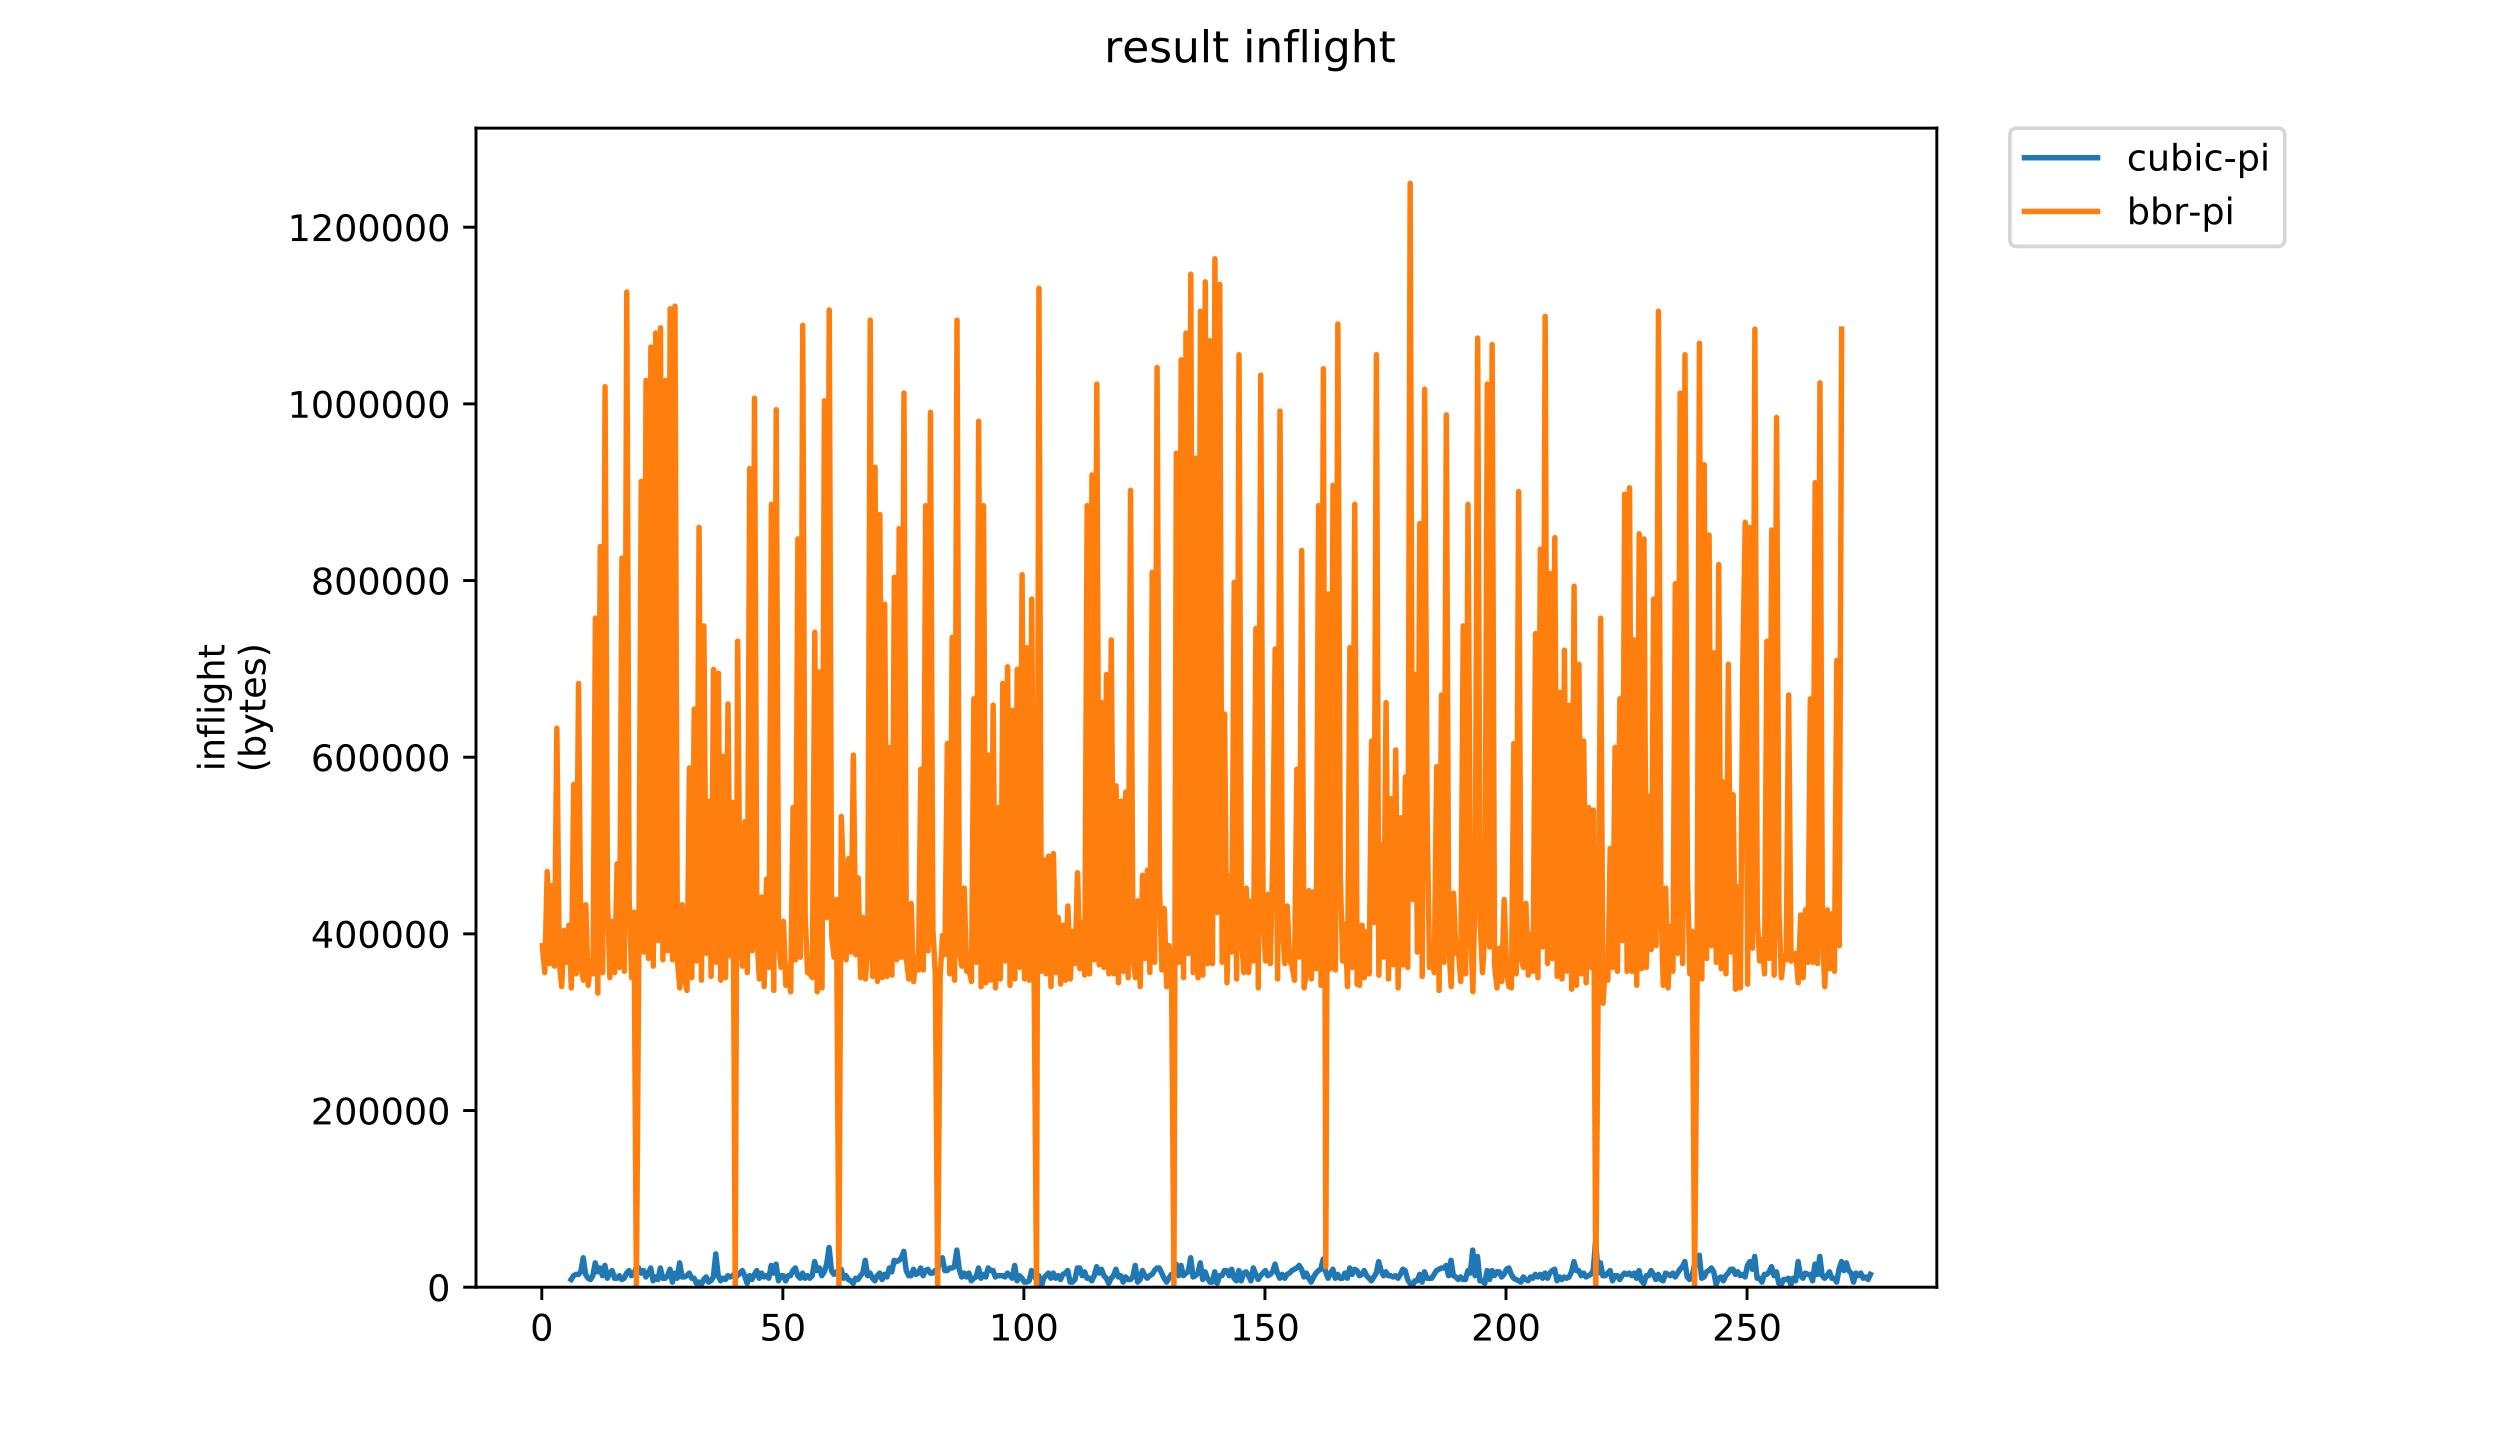 <?xml version="1.0" encoding="utf-8" standalone="no"?>
<!DOCTYPE svg PUBLIC "-//W3C//DTD SVG 1.1//EN"
  "http://www.w3.org/Graphics/SVG/1.1/DTD/svg11.dtd">
<!-- Created with matplotlib (https://matplotlib.org/) -->
<svg height="396pt" version="1.1" viewBox="0 0 684 396" width="684pt" xmlns="http://www.w3.org/2000/svg" xmlns:xlink="http://www.w3.org/1999/xlink">
 <defs>
  <style type="text/css">
*{stroke-linecap:butt;stroke-linejoin:round;}
  </style>
 </defs>
 <g id="figure_1">
  <g id="patch_1">
   <path d="M 0 396 
L 684 396 
L 684 0 
L 0 0 
z
" style="fill:#ffffff;"/>
  </g>
  <g id="axes_1">
   <g id="patch_2">
    <path d="M 130.23 352.174 
L 529.913 352.174 
L 529.913 35.062 
L 130.23 35.062 
z
" style="fill:#ffffff;"/>
   </g>
   <g id="matplotlib.axis_1">
    <g id="xtick_1">
     <g id="line2d_1">
      <defs>
       <path d="M 0 0 
L 0 3.5 
" id="m58a9c82c2b" style="stroke:#000000;stroke-width:0.8;"/>
      </defs>
      <g>
       <use style="stroke:#000000;stroke-width:0.8;" x="148.235" xlink:href="#m58a9c82c2b" y="352.174"/>
      </g>
     </g>
     <g id="text_1">
      <!-- 0 -->
      <defs>
       <path d="M 31.781 66.406 
Q 24.172 66.406 20.328 58.906 
Q 16.5 51.422 16.5 36.375 
Q 16.5 21.391 20.328 13.891 
Q 24.172 6.391 31.781 6.391 
Q 39.453 6.391 43.281 13.891 
Q 47.125 21.391 47.125 36.375 
Q 47.125 51.422 43.281 58.906 
Q 39.453 66.406 31.781 66.406 
z
M 31.781 74.219 
Q 44.047 74.219 50.516 64.516 
Q 56.984 54.828 56.984 36.375 
Q 56.984 17.969 50.516 8.266 
Q 44.047 -1.422 31.781 -1.422 
Q 19.531 -1.422 13.062 8.266 
Q 6.594 17.969 6.594 36.375 
Q 6.594 54.828 13.062 64.516 
Q 19.531 74.219 31.781 74.219 
z
" id="DejaVuSans-48"/>
      </defs>
      <g transform="translate(145.054 366.773)scale(0.1 -0.1)">
       <use xlink:href="#DejaVuSans-48"/>
      </g>
     </g>
    </g>
    <g id="xtick_2">
     <g id="line2d_2">
      <g>
       <use style="stroke:#000000;stroke-width:0.8;" x="214.187" xlink:href="#m58a9c82c2b" y="352.174"/>
      </g>
     </g>
     <g id="text_2">
      <!-- 50 -->
      <defs>
       <path d="M 10.797 72.906 
L 49.516 72.906 
L 49.516 64.594 
L 19.828 64.594 
L 19.828 46.734 
Q 21.969 47.469 24.109 47.828 
Q 26.266 48.188 28.422 48.188 
Q 40.625 48.188 47.75 41.5 
Q 54.891 34.812 54.891 23.391 
Q 54.891 11.625 47.562 5.094 
Q 40.234 -1.422 26.906 -1.422 
Q 22.312 -1.422 17.547 -0.641 
Q 12.797 0.141 7.719 1.703 
L 7.719 11.625 
Q 12.109 9.234 16.797 8.062 
Q 21.484 6.891 26.703 6.891 
Q 35.156 6.891 40.078 11.328 
Q 45.016 15.766 45.016 23.391 
Q 45.016 31 40.078 35.438 
Q 35.156 39.891 26.703 39.891 
Q 22.75 39.891 18.812 39.016 
Q 14.891 38.141 10.797 36.281 
z
" id="DejaVuSans-53"/>
      </defs>
      <g transform="translate(207.824 366.773)scale(0.1 -0.1)">
       <use xlink:href="#DejaVuSans-53"/>
       <use x="63.623" xlink:href="#DejaVuSans-48"/>
      </g>
     </g>
    </g>
    <g id="xtick_3">
     <g id="line2d_3">
      <g>
       <use style="stroke:#000000;stroke-width:0.8;" x="280.138" xlink:href="#m58a9c82c2b" y="352.174"/>
      </g>
     </g>
     <g id="text_3">
      <!-- 100 -->
      <defs>
       <path d="M 12.406 8.297 
L 28.516 8.297 
L 28.516 63.922 
L 10.984 60.406 
L 10.984 69.391 
L 28.422 72.906 
L 38.281 72.906 
L 38.281 8.297 
L 54.391 8.297 
L 54.391 0 
L 12.406 0 
z
" id="DejaVuSans-49"/>
      </defs>
      <g transform="translate(270.595 366.773)scale(0.1 -0.1)">
       <use xlink:href="#DejaVuSans-49"/>
       <use x="63.623" xlink:href="#DejaVuSans-48"/>
       <use x="127.246" xlink:href="#DejaVuSans-48"/>
      </g>
     </g>
    </g>
    <g id="xtick_4">
     <g id="line2d_4">
      <g>
       <use style="stroke:#000000;stroke-width:0.8;" x="346.09" xlink:href="#m58a9c82c2b" y="352.174"/>
      </g>
     </g>
     <g id="text_4">
      <!-- 150 -->
      <g transform="translate(336.546 366.773)scale(0.1 -0.1)">
       <use xlink:href="#DejaVuSans-49"/>
       <use x="63.623" xlink:href="#DejaVuSans-53"/>
       <use x="127.246" xlink:href="#DejaVuSans-48"/>
      </g>
     </g>
    </g>
    <g id="xtick_5">
     <g id="line2d_5">
      <g>
       <use style="stroke:#000000;stroke-width:0.8;" x="412.041" xlink:href="#m58a9c82c2b" y="352.174"/>
      </g>
     </g>
     <g id="text_5">
      <!-- 200 -->
      <defs>
       <path d="M 19.188 8.297 
L 53.609 8.297 
L 53.609 0 
L 7.328 0 
L 7.328 8.297 
Q 12.938 14.109 22.625 23.891 
Q 32.328 33.688 34.812 36.531 
Q 39.547 41.844 41.422 45.531 
Q 43.312 49.219 43.312 52.781 
Q 43.312 58.594 39.234 62.25 
Q 35.156 65.922 28.609 65.922 
Q 23.969 65.922 18.812 64.312 
Q 13.672 62.703 7.812 59.422 
L 7.812 69.391 
Q 13.766 71.781 18.938 73 
Q 24.125 74.219 28.422 74.219 
Q 39.75 74.219 46.484 68.547 
Q 53.219 62.891 53.219 53.422 
Q 53.219 48.922 51.531 44.891 
Q 49.859 40.875 45.406 35.406 
Q 44.188 33.984 37.641 27.219 
Q 31.109 20.453 19.188 8.297 
z
" id="DejaVuSans-50"/>
      </defs>
      <g transform="translate(402.498 366.773)scale(0.1 -0.1)">
       <use xlink:href="#DejaVuSans-50"/>
       <use x="63.623" xlink:href="#DejaVuSans-48"/>
       <use x="127.246" xlink:href="#DejaVuSans-48"/>
      </g>
     </g>
    </g>
    <g id="xtick_6">
     <g id="line2d_6">
      <g>
       <use style="stroke:#000000;stroke-width:0.8;" x="477.993" xlink:href="#m58a9c82c2b" y="352.174"/>
      </g>
     </g>
     <g id="text_6">
      <!-- 250 -->
      <g transform="translate(468.449 366.773)scale(0.1 -0.1)">
       <use xlink:href="#DejaVuSans-50"/>
       <use x="63.623" xlink:href="#DejaVuSans-53"/>
       <use x="127.246" xlink:href="#DejaVuSans-48"/>
      </g>
     </g>
    </g>
   </g>
   <g id="matplotlib.axis_2">
    <g id="ytick_1">
     <g id="line2d_7">
      <defs>
       <path d="M 0 0 
L -3.5 0 
" id="m06a629d7bc" style="stroke:#000000;stroke-width:0.8;"/>
      </defs>
      <g>
       <use style="stroke:#000000;stroke-width:0.8;" x="130.23" xlink:href="#m06a629d7bc" y="352.174"/>
      </g>
     </g>
     <g id="text_7">
      <!-- 0 -->
      <g transform="translate(116.868 355.973)scale(0.1 -0.1)">
       <use xlink:href="#DejaVuSans-48"/>
      </g>
     </g>
    </g>
    <g id="ytick_2">
     <g id="line2d_8">
      <g>
       <use style="stroke:#000000;stroke-width:0.8;" x="130.23" xlink:href="#m06a629d7bc" y="303.838"/>
      </g>
     </g>
     <g id="text_8">
      <!-- 200000 -->
      <g transform="translate(85.055 307.637)scale(0.1 -0.1)">
       <use xlink:href="#DejaVuSans-50"/>
       <use x="63.623" xlink:href="#DejaVuSans-48"/>
       <use x="127.246" xlink:href="#DejaVuSans-48"/>
       <use x="190.869" xlink:href="#DejaVuSans-48"/>
       <use x="254.492" xlink:href="#DejaVuSans-48"/>
       <use x="318.115" xlink:href="#DejaVuSans-48"/>
      </g>
     </g>
    </g>
    <g id="ytick_3">
     <g id="line2d_9">
      <g>
       <use style="stroke:#000000;stroke-width:0.8;" x="130.23" xlink:href="#m06a629d7bc" y="255.502"/>
      </g>
     </g>
     <g id="text_9">
      <!-- 400000 -->
      <defs>
       <path d="M 37.797 64.312 
L 12.891 25.391 
L 37.797 25.391 
z
M 35.203 72.906 
L 47.609 72.906 
L 47.609 25.391 
L 58.016 25.391 
L 58.016 17.188 
L 47.609 17.188 
L 47.609 0 
L 37.797 0 
L 37.797 17.188 
L 4.891 17.188 
L 4.891 26.703 
z
" id="DejaVuSans-52"/>
      </defs>
      <g transform="translate(85.055 259.301)scale(0.1 -0.1)">
       <use xlink:href="#DejaVuSans-52"/>
       <use x="63.623" xlink:href="#DejaVuSans-48"/>
       <use x="127.246" xlink:href="#DejaVuSans-48"/>
       <use x="190.869" xlink:href="#DejaVuSans-48"/>
       <use x="254.492" xlink:href="#DejaVuSans-48"/>
       <use x="318.115" xlink:href="#DejaVuSans-48"/>
      </g>
     </g>
    </g>
    <g id="ytick_4">
     <g id="line2d_10">
      <g>
       <use style="stroke:#000000;stroke-width:0.8;" x="130.23" xlink:href="#m06a629d7bc" y="207.165"/>
      </g>
     </g>
     <g id="text_10">
      <!-- 600000 -->
      <defs>
       <path d="M 33.016 40.375 
Q 26.375 40.375 22.484 35.828 
Q 18.609 31.297 18.609 23.391 
Q 18.609 15.531 22.484 10.953 
Q 26.375 6.391 33.016 6.391 
Q 39.656 6.391 43.531 10.953 
Q 47.406 15.531 47.406 23.391 
Q 47.406 31.297 43.531 35.828 
Q 39.656 40.375 33.016 40.375 
z
M 52.594 71.297 
L 52.594 62.312 
Q 48.875 64.062 45.094 64.984 
Q 41.312 65.922 37.594 65.922 
Q 27.828 65.922 22.672 59.328 
Q 17.531 52.734 16.797 39.406 
Q 19.672 43.656 24.016 45.922 
Q 28.375 48.188 33.594 48.188 
Q 44.578 48.188 50.953 41.516 
Q 57.328 34.859 57.328 23.391 
Q 57.328 12.156 50.688 5.359 
Q 44.047 -1.422 33.016 -1.422 
Q 20.359 -1.422 13.672 8.266 
Q 6.984 17.969 6.984 36.375 
Q 6.984 53.656 15.188 63.938 
Q 23.391 74.219 37.203 74.219 
Q 40.922 74.219 44.703 73.484 
Q 48.484 72.75 52.594 71.297 
z
" id="DejaVuSans-54"/>
      </defs>
      <g transform="translate(85.055 210.964)scale(0.1 -0.1)">
       <use xlink:href="#DejaVuSans-54"/>
       <use x="63.623" xlink:href="#DejaVuSans-48"/>
       <use x="127.246" xlink:href="#DejaVuSans-48"/>
       <use x="190.869" xlink:href="#DejaVuSans-48"/>
       <use x="254.492" xlink:href="#DejaVuSans-48"/>
       <use x="318.115" xlink:href="#DejaVuSans-48"/>
      </g>
     </g>
    </g>
    <g id="ytick_5">
     <g id="line2d_11">
      <g>
       <use style="stroke:#000000;stroke-width:0.8;" x="130.23" xlink:href="#m06a629d7bc" y="158.829"/>
      </g>
     </g>
     <g id="text_11">
      <!-- 800000 -->
      <defs>
       <path d="M 31.781 34.625 
Q 24.75 34.625 20.719 30.859 
Q 16.703 27.094 16.703 20.516 
Q 16.703 13.922 20.719 10.156 
Q 24.75 6.391 31.781 6.391 
Q 38.812 6.391 42.859 10.172 
Q 46.922 13.969 46.922 20.516 
Q 46.922 27.094 42.891 30.859 
Q 38.875 34.625 31.781 34.625 
z
M 21.922 38.812 
Q 15.578 40.375 12.031 44.719 
Q 8.5 49.078 8.5 55.328 
Q 8.5 64.062 14.719 69.141 
Q 20.953 74.219 31.781 74.219 
Q 42.672 74.219 48.875 69.141 
Q 55.078 64.062 55.078 55.328 
Q 55.078 49.078 51.531 44.719 
Q 48 40.375 41.703 38.812 
Q 48.828 37.156 52.797 32.312 
Q 56.781 27.484 56.781 20.516 
Q 56.781 9.906 50.312 4.234 
Q 43.844 -1.422 31.781 -1.422 
Q 19.734 -1.422 13.25 4.234 
Q 6.781 9.906 6.781 20.516 
Q 6.781 27.484 10.781 32.312 
Q 14.797 37.156 21.922 38.812 
z
M 18.312 54.391 
Q 18.312 48.734 21.844 45.562 
Q 25.391 42.391 31.781 42.391 
Q 38.141 42.391 41.719 45.562 
Q 45.312 48.734 45.312 54.391 
Q 45.312 60.062 41.719 63.234 
Q 38.141 66.406 31.781 66.406 
Q 25.391 66.406 21.844 63.234 
Q 18.312 60.062 18.312 54.391 
z
" id="DejaVuSans-56"/>
      </defs>
      <g transform="translate(85.055 162.628)scale(0.1 -0.1)">
       <use xlink:href="#DejaVuSans-56"/>
       <use x="63.623" xlink:href="#DejaVuSans-48"/>
       <use x="127.246" xlink:href="#DejaVuSans-48"/>
       <use x="190.869" xlink:href="#DejaVuSans-48"/>
       <use x="254.492" xlink:href="#DejaVuSans-48"/>
       <use x="318.115" xlink:href="#DejaVuSans-48"/>
      </g>
     </g>
    </g>
    <g id="ytick_6">
     <g id="line2d_12">
      <g>
       <use style="stroke:#000000;stroke-width:0.8;" x="130.23" xlink:href="#m06a629d7bc" y="110.493"/>
      </g>
     </g>
     <g id="text_12">
      <!-- 1000000 -->
      <g transform="translate(78.693 114.292)scale(0.1 -0.1)">
       <use xlink:href="#DejaVuSans-49"/>
       <use x="63.623" xlink:href="#DejaVuSans-48"/>
       <use x="127.246" xlink:href="#DejaVuSans-48"/>
       <use x="190.869" xlink:href="#DejaVuSans-48"/>
       <use x="254.492" xlink:href="#DejaVuSans-48"/>
       <use x="318.115" xlink:href="#DejaVuSans-48"/>
       <use x="381.738" xlink:href="#DejaVuSans-48"/>
      </g>
     </g>
    </g>
    <g id="ytick_7">
     <g id="line2d_13">
      <g>
       <use style="stroke:#000000;stroke-width:0.8;" x="130.23" xlink:href="#m06a629d7bc" y="62.156"/>
      </g>
     </g>
     <g id="text_13">
      <!-- 1200000 -->
      <g transform="translate(78.693 65.955)scale(0.1 -0.1)">
       <use xlink:href="#DejaVuSans-49"/>
       <use x="63.623" xlink:href="#DejaVuSans-50"/>
       <use x="127.246" xlink:href="#DejaVuSans-48"/>
       <use x="190.869" xlink:href="#DejaVuSans-48"/>
       <use x="254.492" xlink:href="#DejaVuSans-48"/>
       <use x="318.115" xlink:href="#DejaVuSans-48"/>
       <use x="381.738" xlink:href="#DejaVuSans-48"/>
      </g>
     </g>
    </g>
    <g id="text_14">
     <!-- inflight -->
     <defs>
      <path d="M 9.422 54.688 
L 18.406 54.688 
L 18.406 0 
L 9.422 0 
z
M 9.422 75.984 
L 18.406 75.984 
L 18.406 64.594 
L 9.422 64.594 
z
" id="DejaVuSans-105"/>
      <path d="M 54.891 33.016 
L 54.891 0 
L 45.906 0 
L 45.906 32.719 
Q 45.906 40.484 42.875 44.328 
Q 39.844 48.188 33.797 48.188 
Q 26.516 48.188 22.312 43.547 
Q 18.109 38.922 18.109 30.906 
L 18.109 0 
L 9.078 0 
L 9.078 54.688 
L 18.109 54.688 
L 18.109 46.188 
Q 21.344 51.125 25.703 53.562 
Q 30.078 56 35.797 56 
Q 45.219 56 50.047 50.172 
Q 54.891 44.344 54.891 33.016 
z
" id="DejaVuSans-110"/>
      <path d="M 37.109 75.984 
L 37.109 68.5 
L 28.516 68.5 
Q 23.688 68.5 21.797 66.547 
Q 19.922 64.594 19.922 59.516 
L 19.922 54.688 
L 34.719 54.688 
L 34.719 47.703 
L 19.922 47.703 
L 19.922 0 
L 10.891 0 
L 10.891 47.703 
L 2.297 47.703 
L 2.297 54.688 
L 10.891 54.688 
L 10.891 58.5 
Q 10.891 67.625 15.141 71.797 
Q 19.391 75.984 28.609 75.984 
z
" id="DejaVuSans-102"/>
      <path d="M 9.422 75.984 
L 18.406 75.984 
L 18.406 0 
L 9.422 0 
z
" id="DejaVuSans-108"/>
      <path d="M 45.406 27.984 
Q 45.406 37.75 41.375 43.109 
Q 37.359 48.484 30.078 48.484 
Q 22.859 48.484 18.828 43.109 
Q 14.797 37.75 14.797 27.984 
Q 14.797 18.266 18.828 12.891 
Q 22.859 7.516 30.078 7.516 
Q 37.359 7.516 41.375 12.891 
Q 45.406 18.266 45.406 27.984 
z
M 54.391 6.781 
Q 54.391 -7.172 48.188 -13.984 
Q 42 -20.797 29.203 -20.797 
Q 24.469 -20.797 20.266 -20.094 
Q 16.062 -19.391 12.109 -17.922 
L 12.109 -9.188 
Q 16.062 -11.328 19.922 -12.344 
Q 23.781 -13.375 27.781 -13.375 
Q 36.625 -13.375 41.016 -8.766 
Q 45.406 -4.156 45.406 5.172 
L 45.406 9.625 
Q 42.625 4.781 38.281 2.391 
Q 33.938 0 27.875 0 
Q 17.828 0 11.672 7.656 
Q 5.516 15.328 5.516 27.984 
Q 5.516 40.672 11.672 48.328 
Q 17.828 56 27.875 56 
Q 33.938 56 38.281 53.609 
Q 42.625 51.219 45.406 46.391 
L 45.406 54.688 
L 54.391 54.688 
z
" id="DejaVuSans-103"/>
      <path d="M 54.891 33.016 
L 54.891 0 
L 45.906 0 
L 45.906 32.719 
Q 45.906 40.484 42.875 44.328 
Q 39.844 48.188 33.797 48.188 
Q 26.516 48.188 22.312 43.547 
Q 18.109 38.922 18.109 30.906 
L 18.109 0 
L 9.078 0 
L 9.078 75.984 
L 18.109 75.984 
L 18.109 46.188 
Q 21.344 51.125 25.703 53.562 
Q 30.078 56 35.797 56 
Q 45.219 56 50.047 50.172 
Q 54.891 44.344 54.891 33.016 
z
" id="DejaVuSans-104"/>
      <path d="M 18.312 70.219 
L 18.312 54.688 
L 36.812 54.688 
L 36.812 47.703 
L 18.312 47.703 
L 18.312 18.016 
Q 18.312 11.328 20.141 9.422 
Q 21.969 7.516 27.594 7.516 
L 36.812 7.516 
L 36.812 0 
L 27.594 0 
Q 17.188 0 13.234 3.875 
Q 9.281 7.766 9.281 18.016 
L 9.281 47.703 
L 2.688 47.703 
L 2.688 54.688 
L 9.281 54.688 
L 9.281 70.219 
z
" id="DejaVuSans-116"/>
     </defs>
     <g transform="translate(61.415 211.018)rotate(-90)scale(0.1 -0.1)">
      <use xlink:href="#DejaVuSans-105"/>
      <use x="27.783" xlink:href="#DejaVuSans-110"/>
      <use x="91.162" xlink:href="#DejaVuSans-102"/>
      <use x="126.367" xlink:href="#DejaVuSans-108"/>
      <use x="154.15" xlink:href="#DejaVuSans-105"/>
      <use x="181.934" xlink:href="#DejaVuSans-103"/>
      <use x="245.41" xlink:href="#DejaVuSans-104"/>
      <use x="308.789" xlink:href="#DejaVuSans-116"/>
     </g>
     <!-- (bytes) -->
     <defs>
      <path d="M 31 75.875 
Q 24.469 64.656 21.281 53.656 
Q 18.109 42.672 18.109 31.391 
Q 18.109 20.125 21.312 9.062 
Q 24.516 -2 31 -13.188 
L 23.188 -13.188 
Q 15.875 -1.703 12.234 9.375 
Q 8.594 20.453 8.594 31.391 
Q 8.594 42.281 12.203 53.312 
Q 15.828 64.359 23.188 75.875 
z
" id="DejaVuSans-40"/>
      <path d="M 48.688 27.297 
Q 48.688 37.203 44.609 42.844 
Q 40.531 48.484 33.406 48.484 
Q 26.266 48.484 22.188 42.844 
Q 18.109 37.203 18.109 27.297 
Q 18.109 17.391 22.188 11.75 
Q 26.266 6.109 33.406 6.109 
Q 40.531 6.109 44.609 11.75 
Q 48.688 17.391 48.688 27.297 
z
M 18.109 46.391 
Q 20.953 51.266 25.266 53.625 
Q 29.594 56 35.594 56 
Q 45.562 56 51.781 48.094 
Q 58.016 40.188 58.016 27.297 
Q 58.016 14.406 51.781 6.484 
Q 45.562 -1.422 35.594 -1.422 
Q 29.594 -1.422 25.266 0.953 
Q 20.953 3.328 18.109 8.203 
L 18.109 0 
L 9.078 0 
L 9.078 75.984 
L 18.109 75.984 
z
" id="DejaVuSans-98"/>
      <path d="M 32.172 -5.078 
Q 28.375 -14.844 24.75 -17.812 
Q 21.141 -20.797 15.094 -20.797 
L 7.906 -20.797 
L 7.906 -13.281 
L 13.188 -13.281 
Q 16.891 -13.281 18.938 -11.516 
Q 21 -9.766 23.484 -3.219 
L 25.094 0.875 
L 2.984 54.688 
L 12.5 54.688 
L 29.594 11.922 
L 46.688 54.688 
L 56.203 54.688 
z
" id="DejaVuSans-121"/>
      <path d="M 56.203 29.594 
L 56.203 25.203 
L 14.891 25.203 
Q 15.484 15.922 20.484 11.062 
Q 25.484 6.203 34.422 6.203 
Q 39.594 6.203 44.453 7.469 
Q 49.312 8.734 54.109 11.281 
L 54.109 2.781 
Q 49.266 0.734 44.188 -0.344 
Q 39.109 -1.422 33.891 -1.422 
Q 20.797 -1.422 13.156 6.188 
Q 5.516 13.812 5.516 26.812 
Q 5.516 40.234 12.766 48.109 
Q 20.016 56 32.328 56 
Q 43.359 56 49.781 48.891 
Q 56.203 41.797 56.203 29.594 
z
M 47.219 32.234 
Q 47.125 39.594 43.094 43.984 
Q 39.062 48.391 32.422 48.391 
Q 24.906 48.391 20.391 44.141 
Q 15.875 39.891 15.188 32.172 
z
" id="DejaVuSans-101"/>
      <path d="M 44.281 53.078 
L 44.281 44.578 
Q 40.484 46.531 36.375 47.5 
Q 32.281 48.484 27.875 48.484 
Q 21.188 48.484 17.844 46.438 
Q 14.5 44.391 14.5 40.281 
Q 14.5 37.156 16.891 35.375 
Q 19.281 33.594 26.516 31.984 
L 29.594 31.297 
Q 39.156 29.25 43.188 25.516 
Q 47.219 21.781 47.219 15.094 
Q 47.219 7.469 41.188 3.016 
Q 35.156 -1.422 24.609 -1.422 
Q 20.219 -1.422 15.453 -0.562 
Q 10.688 0.297 5.422 2 
L 5.422 11.281 
Q 10.406 8.688 15.234 7.391 
Q 20.062 6.109 24.812 6.109 
Q 31.156 6.109 34.562 8.281 
Q 37.984 10.453 37.984 14.406 
Q 37.984 18.062 35.516 20.016 
Q 33.062 21.969 24.703 23.781 
L 21.578 24.516 
Q 13.234 26.266 9.516 29.906 
Q 5.812 33.547 5.812 39.891 
Q 5.812 47.609 11.281 51.797 
Q 16.75 56 26.812 56 
Q 31.781 56 36.172 55.266 
Q 40.578 54.547 44.281 53.078 
z
" id="DejaVuSans-115"/>
      <path d="M 8.016 75.875 
L 15.828 75.875 
Q 23.141 64.359 26.781 53.312 
Q 30.422 42.281 30.422 31.391 
Q 30.422 20.453 26.781 9.375 
Q 23.141 -1.703 15.828 -13.188 
L 8.016 -13.188 
Q 14.5 -2 17.703 9.062 
Q 20.906 20.125 20.906 31.391 
Q 20.906 42.672 17.703 53.656 
Q 14.5 64.656 8.016 75.875 
z
" id="DejaVuSans-41"/>
     </defs>
     <g transform="translate(72.613 211.295)rotate(-90)scale(0.1 -0.1)">
      <use xlink:href="#DejaVuSans-40"/>
      <use x="39.014" xlink:href="#DejaVuSans-98"/>
      <use x="102.49" xlink:href="#DejaVuSans-121"/>
      <use x="161.67" xlink:href="#DejaVuSans-116"/>
      <use x="200.879" xlink:href="#DejaVuSans-101"/>
      <use x="262.402" xlink:href="#DejaVuSans-115"/>
      <use x="314.502" xlink:href="#DejaVuSans-41"/>
     </g>
    </g>
   </g>
   <g id="line2d_14">
    <path clip-path="url(#pcbe238f387)" d="M 156.267 350.074 
L 156.926 349.025 
L 157.586 348.675 
L 158.245 348.675 
L 158.905 347.975 
L 159.564 344.125 
L 160.224 348.675 
L 160.883 349.724 
L 161.543 350.074 
L 162.203 349.025 
L 162.862 345.525 
L 163.522 347.975 
L 164.181 346.925 
L 164.841 349.025 
L 165.5 346.225 
L 166.16 349.724 
L 166.819 348.325 
L 167.479 347.625 
L 168.138 349.724 
L 168.798 349.724 
L 169.457 349.025 
L 170.117 350.074 
L 170.776 349.724 
L 171.436 348.325 
L 172.095 347.625 
L 172.755 349.025 
L 173.414 348.325 
L 174.074 346.925 
L 174.733 346.925 
L 175.393 348.325 
L 176.052 347.625 
L 176.712 349.375 
L 177.371 348.325 
L 178.031 346.925 
L 178.69 350.424 
L 179.35 349.375 
L 180.009 350.074 
L 180.669 346.925 
L 181.328 349.724 
L 181.988 349.724 
L 182.647 349.025 
L 183.307 347.275 
L 183.967 350.774 
L 184.626 348.325 
L 185.286 349.724 
L 185.945 345.525 
L 186.605 349.375 
L 187.264 349.375 
L 187.924 349.025 
L 188.583 348.325 
L 189.243 349.724 
L 189.902 349.724 
L 190.562 351.124 
L 191.221 350.774 
L 191.881 351.474 
L 192.54 350.074 
L 193.2 349.375 
L 193.859 350.774 
L 194.519 350.424 
L 195.178 349.375 
L 195.838 343.075 
L 196.497 349.025 
L 197.157 350.424 
L 197.816 349.724 
L 198.476 350.074 
L 199.135 349.025 
L 199.795 349.375 
L 200.454 349.025 
L 201.114 348.325 
L 201.773 349.025 
L 203.092 347.625 
L 203.752 349.025 
L 204.411 351.124 
L 205.071 349.025 
L 205.731 350.074 
L 206.39 348.675 
L 207.05 347.625 
L 207.709 349.724 
L 208.369 348.325 
L 209.028 349.375 
L 209.688 349.025 
L 210.347 349.724 
L 211.007 346.225 
L 211.666 348.325 
L 212.326 345.875 
L 212.985 350.424 
L 213.645 349.025 
L 214.304 349.025 
L 214.964 350.424 
L 215.623 349.025 
L 216.283 349.025 
L 216.942 347.625 
L 217.602 346.925 
L 218.261 349.025 
L 218.921 349.724 
L 219.58 348.325 
L 220.24 349.724 
L 220.899 349.025 
L 221.559 349.724 
L 222.218 349.025 
L 222.878 345.175 
L 223.537 347.625 
L 224.197 346.925 
L 224.856 349.025 
L 225.516 347.975 
L 226.175 345.875 
L 226.835 341.326 
L 227.495 347.625 
L 228.154 348.675 
L 228.814 347.975 
L 229.473 348.675 
L 230.133 347.275 
L 230.792 349.724 
L 231.452 349.025 
L 232.111 350.074 
L 232.771 350.424 
L 233.43 351.124 
L 234.09 349.724 
L 234.749 350.074 
L 235.409 349.025 
L 236.068 348.325 
L 236.728 344.825 
L 237.387 349.025 
L 238.047 348.325 
L 238.706 349.724 
L 239.366 350.424 
L 240.025 349.025 
L 240.685 348.325 
L 241.344 350.074 
L 242.004 348.675 
L 242.663 349.375 
L 243.323 346.925 
L 243.982 347.975 
L 244.642 344.825 
L 245.301 345.175 
L 245.961 344.825 
L 246.62 344.125 
L 247.28 342.375 
L 247.94 347.625 
L 248.599 349.025 
L 249.259 349.025 
L 249.918 347.275 
L 250.578 348.675 
L 251.237 348.325 
L 251.897 346.925 
L 252.556 349.025 
L 253.216 347.625 
L 253.875 347.275 
L 254.535 348.325 
L 255.194 348.325 
L 255.854 347.625 
L 256.513 347.275 
L 257.173 344.475 
L 257.832 344.125 
L 258.492 347.625 
L 259.151 347.625 
L 259.811 346.925 
L 260.47 346.925 
L 261.13 346.575 
L 261.789 342.025 
L 262.449 347.275 
L 263.108 349.375 
L 263.768 348.325 
L 264.427 349.375 
L 265.087 348.325 
L 265.746 350.424 
L 266.406 349.724 
L 267.065 349.375 
L 267.725 346.925 
L 268.384 349.724 
L 269.044 348.675 
L 269.704 349.375 
L 270.363 346.925 
L 271.023 347.625 
L 271.682 347.625 
L 272.342 349.375 
L 273.001 349.025 
L 274.32 349.025 
L 274.98 349.375 
L 275.639 348.325 
L 276.958 349.724 
L 277.618 346.225 
L 278.277 350.424 
L 278.937 349.025 
L 279.596 349.724 
L 280.256 350.774 
L 280.915 350.774 
L 281.575 350.424 
L 282.234 347.625 
L 282.894 349.025 
L 283.553 350.074 
L 284.213 349.025 
L 284.872 352.174 
L 285.532 349.724 
L 286.851 348.325 
L 287.51 349.724 
L 288.17 348.325 
L 288.829 349.724 
L 289.489 349.025 
L 290.148 350.074 
L 290.808 348.675 
L 291.468 348.325 
L 292.127 347.625 
L 292.787 350.774 
L 293.446 350.774 
L 294.106 350.074 
L 294.765 346.925 
L 295.425 346.925 
L 296.084 349.025 
L 296.744 347.975 
L 297.403 349.724 
L 298.063 349.724 
L 298.722 350.424 
L 299.382 349.025 
L 300.041 346.575 
L 300.701 348.325 
L 301.36 347.275 
L 302.02 349.025 
L 302.679 349.724 
L 303.339 351.124 
L 303.998 349.724 
L 304.658 349.025 
L 305.317 347.275 
L 305.977 349.375 
L 306.636 349.025 
L 307.296 350.774 
L 307.955 349.375 
L 308.615 350.074 
L 309.274 350.074 
L 309.934 349.375 
L 310.593 346.225 
L 311.253 350.774 
L 311.912 350.074 
L 312.572 347.625 
L 313.232 349.025 
L 313.891 349.724 
L 314.551 349.025 
L 315.21 348.675 
L 315.87 347.625 
L 316.529 346.925 
L 317.189 346.925 
L 318.508 349.724 
L 319.167 350.774 
L 320.486 348.675 
L 321.146 348.675 
L 321.805 345.875 
L 322.465 349.025 
L 323.124 346.225 
L 323.784 349.025 
L 324.443 348.325 
L 325.103 347.975 
L 325.762 344.125 
L 326.422 349.375 
L 327.081 349.025 
L 327.741 348.325 
L 328.4 345.525 
L 329.06 350.074 
L 329.719 347.975 
L 330.379 349.724 
L 331.038 350.774 
L 331.698 350.774 
L 332.357 347.975 
L 333.017 351.124 
L 333.676 349.025 
L 334.336 349.025 
L 334.996 347.625 
L 335.655 347.625 
L 336.315 349.025 
L 336.974 347.275 
L 337.634 349.724 
L 338.293 350.424 
L 338.953 347.625 
L 339.612 350.424 
L 340.272 348.325 
L 340.931 347.975 
L 341.591 349.025 
L 342.25 350.424 
L 342.91 346.925 
L 343.569 348.675 
L 344.229 350.074 
L 344.888 349.025 
L 346.207 347.625 
L 346.867 349.025 
L 347.526 348.675 
L 348.186 347.975 
L 348.845 345.875 
L 349.505 348.325 
L 350.164 349.724 
L 350.824 348.675 
L 351.483 349.724 
L 352.143 348.675 
L 352.802 348.325 
L 353.462 347.625 
L 354.781 346.925 
L 355.44 346.225 
L 356.1 347.275 
L 356.76 349.375 
L 357.419 348.325 
L 358.079 349.724 
L 358.738 350.774 
L 359.398 349.375 
L 360.057 348.325 
L 360.717 347.625 
L 361.376 347.275 
L 362.036 344.475 
L 362.695 347.975 
L 363.355 349.724 
L 364.014 348.325 
L 364.674 347.275 
L 365.333 349.724 
L 365.993 348.675 
L 366.652 349.724 
L 367.312 349.724 
L 367.971 348.325 
L 368.631 349.724 
L 369.29 346.925 
L 369.95 348.675 
L 370.609 347.275 
L 371.269 347.625 
L 371.928 349.025 
L 372.588 348.675 
L 373.247 347.625 
L 373.907 349.025 
L 375.226 350.424 
L 376.545 348.325 
L 377.204 345.175 
L 377.864 347.625 
L 378.524 349.025 
L 379.183 347.975 
L 379.843 349.025 
L 380.502 349.025 
L 381.162 349.375 
L 381.821 349.025 
L 382.481 349.724 
L 383.14 348.675 
L 383.8 347.275 
L 384.459 347.625 
L 385.119 350.074 
L 385.778 351.124 
L 386.438 351.824 
L 387.097 350.424 
L 387.757 350.424 
L 388.416 348.675 
L 389.076 350.774 
L 389.735 347.975 
L 390.395 349.724 
L 391.714 349.724 
L 393.033 347.625 
L 394.352 346.925 
L 395.011 346.925 
L 395.671 346.225 
L 396.33 349.025 
L 396.99 344.825 
L 397.649 349.025 
L 398.309 349.375 
L 398.968 350.074 
L 399.628 349.375 
L 400.288 350.074 
L 400.947 350.074 
L 401.607 347.625 
L 402.266 348.325 
L 402.926 342.025 
L 403.585 349.025 
L 404.245 343.775 
L 404.904 350.424 
L 405.564 350.424 
L 406.223 351.124 
L 406.883 347.625 
L 407.542 350.074 
L 408.202 347.625 
L 408.861 349.025 
L 409.521 347.975 
L 410.18 347.975 
L 410.84 349.375 
L 411.499 348.675 
L 412.159 347.275 
L 412.818 346.925 
L 413.478 348.675 
L 414.137 349.724 
L 416.116 350.774 
L 416.775 349.375 
L 417.435 350.074 
L 418.094 350.424 
L 418.754 349.375 
L 419.413 349.724 
L 420.073 348.675 
L 420.732 349.375 
L 421.392 348.675 
L 422.052 349.724 
L 422.711 348.325 
L 423.371 349.724 
L 424.03 348.325 
L 424.69 347.625 
L 425.349 347.275 
L 426.009 350.424 
L 426.668 349.375 
L 427.328 350.074 
L 427.987 349.375 
L 428.647 349.724 
L 429.306 349.375 
L 429.966 347.975 
L 430.625 345.175 
L 431.285 347.625 
L 431.944 347.625 
L 432.604 349.025 
L 433.263 348.325 
L 433.923 349.375 
L 435.242 348.675 
L 435.901 347.625 
L 436.561 339.576 
L 437.22 348.325 
L 437.88 345.525 
L 438.539 349.025 
L 439.199 349.025 
L 440.518 347.625 
L 441.177 350.424 
L 441.837 349.025 
L 442.496 349.025 
L 443.156 350.074 
L 443.816 349.025 
L 444.475 348.325 
L 445.135 348.675 
L 445.794 348.325 
L 446.454 349.025 
L 447.113 348.325 
L 447.773 349.724 
L 448.432 347.625 
L 449.092 350.424 
L 449.751 351.124 
L 450.411 349.025 
L 451.07 349.025 
L 451.73 347.625 
L 452.389 348.675 
L 453.049 350.074 
L 453.708 348.675 
L 454.368 350.074 
L 455.027 350.424 
L 455.687 348.325 
L 457.006 349.025 
L 457.665 348.325 
L 458.325 349.375 
L 459.644 347.275 
L 460.303 346.575 
L 460.963 345.175 
L 461.622 349.375 
L 462.282 350.074 
L 462.941 349.025 
L 463.601 346.225 
L 464.26 346.225 
L 464.92 343.425 
L 465.58 349.724 
L 466.239 349.375 
L 466.899 347.975 
L 467.558 347.625 
L 468.218 346.925 
L 468.877 347.975 
L 469.537 351.474 
L 470.196 349.724 
L 470.856 349.375 
L 471.515 350.424 
L 472.175 349.025 
L 472.834 348.325 
L 473.494 347.275 
L 474.153 347.275 
L 474.813 348.675 
L 475.472 347.975 
L 476.132 349.025 
L 476.791 348.675 
L 477.451 349.375 
L 478.11 346.225 
L 478.77 345.175 
L 479.429 347.275 
L 480.089 343.775 
L 480.748 349.724 
L 481.408 349.724 
L 482.067 350.774 
L 482.727 348.675 
L 483.386 348.675 
L 484.046 347.975 
L 484.705 346.575 
L 485.365 349.025 
L 486.024 347.975 
L 486.684 351.124 
L 487.344 351.474 
L 488.003 350.074 
L 488.663 350.074 
L 489.322 349.724 
L 489.982 351.474 
L 490.641 349.724 
L 491.301 350.424 
L 491.96 345.175 
L 492.62 349.025 
L 493.279 349.724 
L 493.939 348.325 
L 494.598 348.675 
L 495.258 348.675 
L 495.917 350.424 
L 496.577 345.875 
L 497.236 348.675 
L 497.896 343.775 
L 498.555 349.025 
L 499.215 349.724 
L 499.874 349.025 
L 500.534 347.975 
L 501.193 349.724 
L 501.853 349.724 
L 502.512 350.774 
L 503.172 347.275 
L 503.831 345.175 
L 504.491 347.625 
L 505.15 345.525 
L 505.81 347.625 
L 506.469 348.325 
L 507.129 350.774 
L 507.788 348.325 
L 508.448 349.025 
L 509.108 348.325 
L 509.767 349.724 
L 510.427 349.375 
L 511.086 350.074 
L 511.746 348.675 
L 511.746 348.675 
" style="fill:none;stroke:#1f77b4;stroke-linecap:square;stroke-width:1.5;"/>
   </g>
   <g id="line2d_15">
    <path clip-path="url(#pcbe238f387)" d="M 148.398 258.736 
L 149.057 266.085 
L 149.717 238.439 
L 150.376 263.636 
L 151.036 242.288 
L 151.695 264.335 
L 152.355 199.244 
L 153.014 263.286 
L 153.674 269.935 
L 154.333 254.537 
L 154.993 263.286 
L 155.652 253.137 
L 156.312 270.285 
L 156.971 214.642 
L 157.631 266.435 
L 158.29 186.995 
L 158.95 264.335 
L 159.609 268.185 
L 160.269 247.538 
L 160.928 269.585 
L 161.588 262.936 
L 162.247 266.435 
L 162.907 169.148 
L 163.566 271.685 
L 164.226 149.55 
L 164.885 266.085 
L 165.545 105.806 
L 166.204 246.138 
L 166.864 267.485 
L 167.523 252.087 
L 168.183 266.085 
L 168.843 236.339 
L 169.502 264.685 
L 170.162 152.7 
L 170.821 265.735 
L 171.481 79.909 
L 172.14 245.788 
L 172.8 267.485 
L 173.459 249.637 
L 174.119 351.824 
L 174.778 259.786 
L 175.438 131.703 
L 176.097 260.486 
L 176.757 104.056 
L 177.416 262.236 
L 178.076 94.957 
L 178.735 264.335 
L 179.395 91.108 
L 180.054 257.336 
L 180.714 89.708 
L 181.373 262.586 
L 182.033 104.056 
L 182.692 260.136 
L 183.352 84.459 
L 184.011 262.586 
L 184.671 83.759 
L 185.33 262.586 
L 185.99 270.285 
L 186.649 247.538 
L 187.309 267.835 
L 187.968 270.985 
L 188.628 210.092 
L 189.287 267.485 
L 189.947 193.995 
L 190.607 262.936 
L 191.266 144.301 
L 191.926 268.185 
L 192.585 171.247 
L 193.245 260.836 
L 193.904 219.191 
L 194.564 267.135 
L 195.223 183.146 
L 195.883 263.286 
L 196.542 184.196 
L 197.202 268.185 
L 197.861 206.943 
L 198.521 267.485 
L 199.18 192.595 
L 199.84 261.536 
L 200.499 219.541 
L 201.159 351.824 
L 201.818 175.447 
L 202.478 253.137 
L 203.137 264.335 
L 203.797 224.791 
L 204.456 266.085 
L 205.116 128.203 
L 205.775 260.136 
L 206.435 108.955 
L 207.094 256.287 
L 207.754 267.835 
L 208.413 245.438 
L 209.073 269.935 
L 209.732 240.539 
L 210.392 264.685 
L 211.051 138.002 
L 211.711 270.985 
L 212.371 112.105 
L 213.03 257.336 
L 213.69 264.685 
L 214.349 252.087 
L 215.009 269.585 
L 215.668 264.335 
L 216.328 271.335 
L 216.987 220.941 
L 217.647 262.586 
L 218.306 147.451 
L 218.966 261.886 
L 219.625 89.008 
L 220.285 250.337 
L 220.944 266.085 
L 221.604 266.435 
L 222.263 267.485 
L 222.923 172.997 
L 223.582 271.335 
L 224.242 183.846 
L 224.901 270.285 
L 225.561 109.655 
L 226.22 251.037 
L 226.88 84.809 
L 227.539 255.937 
L 228.199 261.886 
L 228.858 246.138 
L 229.518 351.824 
L 230.177 223.391 
L 231.496 262.586 
L 232.156 234.939 
L 232.815 260.486 
L 233.475 206.593 
L 234.135 261.186 
L 234.794 240.189 
L 235.454 267.485 
L 236.113 251.037 
L 236.773 267.835 
L 237.432 259.786 
L 238.092 87.608 
L 238.751 267.135 
L 239.411 127.853 
L 240.07 268.535 
L 240.73 140.801 
L 241.389 267.485 
L 242.049 165.298 
L 242.708 267.135 
L 243.368 204.493 
L 244.027 266.785 
L 244.687 157.949 
L 245.346 262.586 
L 246.006 144.651 
L 246.665 261.886 
L 247.325 107.556 
L 247.984 262.236 
L 248.644 267.835 
L 249.303 247.188 
L 249.963 268.535 
L 250.622 262.236 
L 251.282 265.385 
L 251.941 210.442 
L 252.601 265.385 
L 253.26 138.352 
L 253.92 260.136 
L 254.579 112.805 
L 255.239 254.187 
L 255.899 266.435 
L 256.558 351.824 
L 257.218 267.135 
L 257.877 255.937 
L 258.537 261.186 
L 259.196 203.443 
L 259.856 266.435 
L 260.515 174.397 
L 261.175 268.185 
L 261.834 87.608 
L 262.494 259.786 
L 263.153 264.335 
L 263.813 242.988 
L 264.472 265.735 
L 265.132 265.385 
L 265.791 268.535 
L 266.451 191.195 
L 267.11 263.286 
L 267.77 115.255 
L 268.429 269.935 
L 269.089 138.352 
L 269.748 268.885 
L 270.408 206.593 
L 271.067 268.185 
L 271.727 192.945 
L 272.386 270.285 
L 273.046 220.941 
L 273.705 267.835 
L 274.365 186.995 
L 275.024 262.936 
L 275.684 182.446 
L 276.344 269.585 
L 277.003 194.344 
L 277.663 267.835 
L 278.322 183.146 
L 278.982 264.685 
L 279.641 157.249 
L 280.301 267.835 
L 280.96 177.197 
L 281.62 268.185 
L 282.279 163.898 
L 282.939 268.185 
L 283.598 351.824 
L 284.258 78.859 
L 284.917 265.735 
L 285.577 235.289 
L 286.236 266.435 
L 286.896 234.239 
L 287.555 269.935 
L 288.215 233.539 
L 288.874 266.085 
L 289.534 251.037 
L 290.193 269.235 
L 290.853 253.137 
L 291.512 268.185 
L 292.172 247.888 
L 292.831 267.835 
L 293.491 254.887 
L 294.15 263.636 
L 294.81 238.789 
L 295.469 265.035 
L 296.129 252.437 
L 296.788 266.785 
L 297.448 138.352 
L 298.108 266.435 
L 298.767 129.953 
L 299.427 262.586 
L 300.086 105.106 
L 300.746 263.986 
L 301.405 192.245 
L 302.065 264.685 
L 302.724 184.546 
L 303.384 266.435 
L 304.043 175.097 
L 304.703 266.435 
L 305.362 214.992 
L 306.022 268.885 
L 306.681 219.191 
L 307.341 265.735 
L 308 216.742 
L 308.66 267.485 
L 309.319 134.152 
L 309.979 261.886 
L 310.638 267.485 
L 311.298 246.488 
L 311.957 269.935 
L 312.617 239.489 
L 313.276 262.236 
L 313.936 238.089 
L 314.595 266.085 
L 315.255 156.549 
L 315.914 263.286 
L 316.574 100.557 
L 317.233 242.638 
L 317.893 265.385 
L 318.552 248.588 
L 319.212 269.935 
L 319.872 258.736 
L 320.531 266.085 
L 321.191 351.824 
L 321.85 124.004 
L 322.51 263.286 
L 323.169 98.457 
L 323.829 267.485 
L 324.488 91.108 
L 325.148 260.836 
L 325.807 75.01 
L 326.467 266.085 
L 327.126 125.403 
L 327.786 267.485 
L 328.445 85.159 
L 329.105 266.785 
L 329.764 77.11 
L 330.424 263.636 
L 331.083 93.208 
L 331.743 263.636 
L 332.402 70.81 
L 333.062 249.637 
L 333.721 77.809 
L 334.381 263.286 
L 335.04 195.394 
L 335.7 268.885 
L 336.359 239.489 
L 337.019 260.486 
L 337.678 159.349 
L 338.338 267.835 
L 338.997 97.057 
L 339.657 256.636 
L 340.316 266.085 
L 340.976 242.988 
L 341.636 266.085 
L 342.295 246.488 
L 342.955 262.936 
L 343.614 171.947 
L 344.274 270.285 
L 344.933 102.656 
L 345.593 250.687 
L 346.252 262.936 
L 346.912 244.738 
L 347.571 263.636 
L 348.231 234.939 
L 348.89 177.547 
L 349.55 267.835 
L 350.209 112.455 
L 350.869 254.537 
L 351.528 263.636 
L 352.188 247.888 
L 352.847 262.586 
L 353.507 264.335 
L 354.166 268.185 
L 354.826 210.442 
L 355.485 261.886 
L 356.145 150.6 
L 356.804 270.285 
L 357.464 265.735 
L 358.123 243.688 
L 358.783 267.835 
L 359.442 244.038 
L 360.102 265.035 
L 360.761 138.352 
L 361.421 269.585 
L 362.08 100.907 
L 362.74 346.575 
L 363.4 162.499 
L 364.059 265.035 
L 364.719 132.752 
L 365.378 265.385 
L 366.038 88.658 
L 366.697 239.489 
L 367.357 262.936 
L 368.016 252.787 
L 368.676 269.935 
L 369.335 177.197 
L 369.995 264.685 
L 370.654 138.002 
L 371.314 269.235 
L 371.973 269.585 
L 372.633 253.137 
L 373.292 267.485 
L 373.952 254.887 
L 374.611 266.435 
L 375.271 202.743 
L 375.93 252.437 
L 376.59 97.057 
L 377.249 266.785 
L 377.909 231.09 
L 378.568 261.886 
L 379.228 192.245 
L 379.887 267.835 
L 380.547 218.491 
L 381.206 263.986 
L 381.866 205.193 
L 382.525 270.285 
L 383.185 223.741 
L 383.844 263.986 
L 384.504 212.542 
L 385.164 264.685 
L 385.823 50.163 
L 386.483 246.138 
L 387.142 184.546 
L 387.802 260.486 
L 388.461 143.251 
L 389.121 267.135 
L 389.78 106.506 
L 390.44 220.591 
L 391.099 264.685 
L 391.759 263.286 
L 392.418 266.085 
L 393.078 209.743 
L 393.737 270.985 
L 394.397 190.145 
L 395.056 263.286 
L 395.716 113.505 
L 396.375 258.036 
L 397.035 269.935 
L 397.694 244.388 
L 398.354 260.836 
L 399.013 260.136 
L 399.673 268.535 
L 400.332 171.247 
L 400.992 266.435 
L 401.651 138.002 
L 402.311 251.737 
L 402.97 271.335 
L 403.63 241.588 
L 404.289 92.508 
L 404.949 251.737 
L 405.608 266.085 
L 406.268 254.537 
L 406.928 105.106 
L 407.587 259.086 
L 408.247 94.257 
L 408.906 263.986 
L 409.566 270.285 
L 410.225 259.436 
L 410.885 268.535 
L 411.544 246.138 
L 412.204 265.735 
L 412.863 269.935 
L 413.523 270.285 
L 414.182 203.443 
L 414.842 266.435 
L 415.501 134.502 
L 416.161 262.236 
L 416.82 264.685 
L 417.48 247.188 
L 418.139 266.785 
L 418.799 255.587 
L 419.458 265.735 
L 420.118 173.347 
L 420.777 267.485 
L 421.437 150.25 
L 422.096 259.086 
L 422.756 86.558 
L 423.415 263.636 
L 424.075 156.899 
L 424.734 262.236 
L 425.394 147.101 
L 426.053 267.135 
L 426.713 189.445 
L 427.372 267.835 
L 428.032 177.897 
L 428.692 265.735 
L 429.351 192.945 
L 430.011 270.635 
L 430.67 160.399 
L 431.33 269.585 
L 431.989 181.746 
L 432.649 266.435 
L 433.308 202.743 
L 433.968 268.885 
L 434.627 220.941 
L 435.287 264.685 
L 435.946 221.641 
L 436.606 351.824 
L 437.265 269.585 
L 437.925 169.148 
L 438.584 274.484 
L 439.244 263.636 
L 439.903 268.185 
L 440.563 232.14 
L 441.222 264.685 
L 441.882 204.493 
L 442.541 265.735 
L 443.201 191.195 
L 443.86 257.336 
L 444.52 135.202 
L 445.179 265.735 
L 445.839 133.452 
L 446.498 265.735 
L 447.158 175.097 
L 447.817 269.585 
L 448.477 146.051 
L 449.136 265.035 
L 449.796 147.451 
L 450.456 264.685 
L 451.115 217.791 
L 451.775 259.786 
L 452.434 163.898 
L 453.094 258.736 
L 453.753 85.159 
L 454.413 247.188 
L 455.072 269.585 
L 455.732 242.988 
L 456.391 270.285 
L 457.051 253.487 
L 457.71 265.735 
L 458.37 159.699 
L 459.029 260.836 
L 459.689 107.556 
L 460.348 263.636 
L 461.008 97.057 
L 461.667 238.789 
L 462.327 266.435 
L 462.986 254.887 
L 463.646 351.824 
L 464.305 271.685 
L 464.965 93.907 
L 465.624 267.835 
L 466.284 127.153 
L 466.943 262.236 
L 467.603 146.401 
L 468.262 258.736 
L 468.922 178.597 
L 469.581 263.286 
L 470.241 154.45 
L 470.9 265.035 
L 471.56 213.942 
L 472.22 266.435 
L 472.879 181.746 
L 473.539 260.486 
L 474.198 217.442 
L 474.858 270.635 
L 475.517 242.638 
L 476.177 270.285 
L 476.836 181.396 
L 477.496 142.901 
L 478.155 269.235 
L 478.815 144.301 
L 479.474 259.436 
L 480.134 90.058 
L 480.793 251.387 
L 481.453 262.936 
L 482.112 256.986 
L 482.772 266.435 
L 483.431 175.447 
L 484.091 262.236 
L 484.75 145.001 
L 485.41 266.785 
L 486.069 114.205 
L 486.729 249.637 
L 487.388 267.485 
L 488.048 261.536 
L 488.707 262.586 
L 489.367 190.145 
L 490.026 262.936 
L 490.686 261.186 
L 491.345 260.836 
L 492.005 268.885 
L 492.664 250.337 
L 493.324 267.485 
L 493.984 248.937 
L 494.643 263.286 
L 495.303 191.195 
L 495.962 263.286 
L 496.622 132.053 
L 497.281 263.636 
L 497.941 104.756 
L 498.6 254.537 
L 499.26 269.935 
L 499.919 248.937 
L 500.579 265.035 
L 501.238 249.987 
L 501.898 265.735 
L 502.557 180.696 
L 503.217 258.736 
L 503.876 90.058 
L 503.876 90.058 
" style="fill:none;stroke:#ff7f0e;stroke-linecap:square;stroke-width:1.5;"/>
   </g>
   <g id="patch_3">
    <path d="M 130.23 352.174 
L 130.23 35.062 
" style="fill:none;stroke:#000000;stroke-linecap:square;stroke-linejoin:miter;stroke-width:0.8;"/>
   </g>
   <g id="patch_4">
    <path d="M 529.913 352.174 
L 529.913 35.062 
" style="fill:none;stroke:#000000;stroke-linecap:square;stroke-linejoin:miter;stroke-width:0.8;"/>
   </g>
   <g id="patch_5">
    <path d="M 130.23 352.174 
L 529.913 352.174 
" style="fill:none;stroke:#000000;stroke-linecap:square;stroke-linejoin:miter;stroke-width:0.8;"/>
   </g>
   <g id="patch_6">
    <path d="M 130.23 35.062 
L 529.913 35.062 
" style="fill:none;stroke:#000000;stroke-linecap:square;stroke-linejoin:miter;stroke-width:0.8;"/>
   </g>
   <g id="legend_1">
    <g id="patch_7">
     <path d="M 551.897 67.419 
L 623.092 67.419 
Q 625.092 67.419 625.092 65.419 
L 625.092 37.062 
Q 625.092 35.062 623.092 35.062 
L 551.897 35.062 
Q 549.897 35.062 549.897 37.062 
L 549.897 65.419 
Q 549.897 67.419 551.897 67.419 
z
" style="fill:#ffffff;opacity:0.8;stroke:#cccccc;stroke-linejoin:miter;"/>
    </g>
    <g id="line2d_16">
     <path d="M 553.897 43.161 
L 573.897 43.161 
" style="fill:none;stroke:#1f77b4;stroke-linecap:square;stroke-width:1.5;"/>
    </g>
    <g id="line2d_17"/>
    <g id="text_15">
     <!-- cubic-pi -->
     <defs>
      <path d="M 48.781 52.594 
L 48.781 44.188 
Q 44.969 46.297 41.141 47.344 
Q 37.312 48.391 33.406 48.391 
Q 24.656 48.391 19.812 42.844 
Q 14.984 37.312 14.984 27.297 
Q 14.984 17.281 19.812 11.734 
Q 24.656 6.203 33.406 6.203 
Q 37.312 6.203 41.141 7.25 
Q 44.969 8.297 48.781 10.406 
L 48.781 2.094 
Q 45.016 0.344 40.984 -0.531 
Q 36.969 -1.422 32.422 -1.422 
Q 20.062 -1.422 12.781 6.344 
Q 5.516 14.109 5.516 27.297 
Q 5.516 40.672 12.859 48.328 
Q 20.219 56 33.016 56 
Q 37.156 56 41.109 55.141 
Q 45.062 54.297 48.781 52.594 
z
" id="DejaVuSans-99"/>
      <path d="M 8.5 21.578 
L 8.5 54.688 
L 17.484 54.688 
L 17.484 21.922 
Q 17.484 14.156 20.5 10.266 
Q 23.531 6.391 29.594 6.391 
Q 36.859 6.391 41.078 11.031 
Q 45.312 15.672 45.312 23.688 
L 45.312 54.688 
L 54.297 54.688 
L 54.297 0 
L 45.312 0 
L 45.312 8.406 
Q 42.047 3.422 37.719 1 
Q 33.406 -1.422 27.688 -1.422 
Q 18.266 -1.422 13.375 4.438 
Q 8.5 10.297 8.5 21.578 
z
M 31.109 56 
z
" id="DejaVuSans-117"/>
      <path d="M 4.891 31.391 
L 31.203 31.391 
L 31.203 23.391 
L 4.891 23.391 
z
" id="DejaVuSans-45"/>
      <path d="M 18.109 8.203 
L 18.109 -20.797 
L 9.078 -20.797 
L 9.078 54.688 
L 18.109 54.688 
L 18.109 46.391 
Q 20.953 51.266 25.266 53.625 
Q 29.594 56 35.594 56 
Q 45.562 56 51.781 48.094 
Q 58.016 40.188 58.016 27.297 
Q 58.016 14.406 51.781 6.484 
Q 45.562 -1.422 35.594 -1.422 
Q 29.594 -1.422 25.266 0.953 
Q 20.953 3.328 18.109 8.203 
z
M 48.688 27.297 
Q 48.688 37.203 44.609 42.844 
Q 40.531 48.484 33.406 48.484 
Q 26.266 48.484 22.188 42.844 
Q 18.109 37.203 18.109 27.297 
Q 18.109 17.391 22.188 11.75 
Q 26.266 6.109 33.406 6.109 
Q 40.531 6.109 44.609 11.75 
Q 48.688 17.391 48.688 27.297 
z
" id="DejaVuSans-112"/>
     </defs>
     <g transform="translate(581.897 46.661)scale(0.1 -0.1)">
      <use xlink:href="#DejaVuSans-99"/>
      <use x="54.98" xlink:href="#DejaVuSans-117"/>
      <use x="118.359" xlink:href="#DejaVuSans-98"/>
      <use x="181.836" xlink:href="#DejaVuSans-105"/>
      <use x="209.619" xlink:href="#DejaVuSans-99"/>
      <use x="264.6" xlink:href="#DejaVuSans-45"/>
      <use x="300.684" xlink:href="#DejaVuSans-112"/>
      <use x="364.16" xlink:href="#DejaVuSans-105"/>
     </g>
    </g>
    <g id="line2d_18">
     <path d="M 553.897 57.839 
L 573.897 57.839 
" style="fill:none;stroke:#ff7f0e;stroke-linecap:square;stroke-width:1.5;"/>
    </g>
    <g id="line2d_19"/>
    <g id="text_16">
     <!-- bbr-pi -->
     <defs>
      <path d="M 41.109 46.297 
Q 39.594 47.172 37.812 47.578 
Q 36.031 48 33.891 48 
Q 26.266 48 22.188 43.047 
Q 18.109 38.094 18.109 28.812 
L 18.109 0 
L 9.078 0 
L 9.078 54.688 
L 18.109 54.688 
L 18.109 46.188 
Q 20.953 51.172 25.484 53.578 
Q 30.031 56 36.531 56 
Q 37.453 56 38.578 55.875 
Q 39.703 55.766 41.062 55.516 
z
" id="DejaVuSans-114"/>
     </defs>
     <g transform="translate(581.897 61.339)scale(0.1 -0.1)">
      <use xlink:href="#DejaVuSans-98"/>
      <use x="63.477" xlink:href="#DejaVuSans-98"/>
      <use x="126.953" xlink:href="#DejaVuSans-114"/>
      <use x="167.973" xlink:href="#DejaVuSans-45"/>
      <use x="204.057" xlink:href="#DejaVuSans-112"/>
      <use x="267.533" xlink:href="#DejaVuSans-105"/>
     </g>
    </g>
   </g>
  </g>
  <g id="text_17">
   <!-- result inflight -->
   <defs>
    <path id="DejaVuSans-32"/>
   </defs>
   <g transform="translate(302.11 17.038)scale(0.12 -0.12)">
    <use xlink:href="#DejaVuSans-114"/>
    <use x="41.082" xlink:href="#DejaVuSans-101"/>
    <use x="102.605" xlink:href="#DejaVuSans-115"/>
    <use x="154.705" xlink:href="#DejaVuSans-117"/>
    <use x="218.084" xlink:href="#DejaVuSans-108"/>
    <use x="245.867" xlink:href="#DejaVuSans-116"/>
    <use x="285.076" xlink:href="#DejaVuSans-32"/>
    <use x="316.863" xlink:href="#DejaVuSans-105"/>
    <use x="344.646" xlink:href="#DejaVuSans-110"/>
    <use x="408.025" xlink:href="#DejaVuSans-102"/>
    <use x="443.23" xlink:href="#DejaVuSans-108"/>
    <use x="471.014" xlink:href="#DejaVuSans-105"/>
    <use x="498.797" xlink:href="#DejaVuSans-103"/>
    <use x="562.273" xlink:href="#DejaVuSans-104"/>
    <use x="625.652" xlink:href="#DejaVuSans-116"/>
   </g>
  </g>
 </g>
 <defs>
  <clipPath id="pcbe238f387">
   <rect height="317.112" width="399.683" x="130.23" y="35.062"/>
  </clipPath>
 </defs>
</svg>
